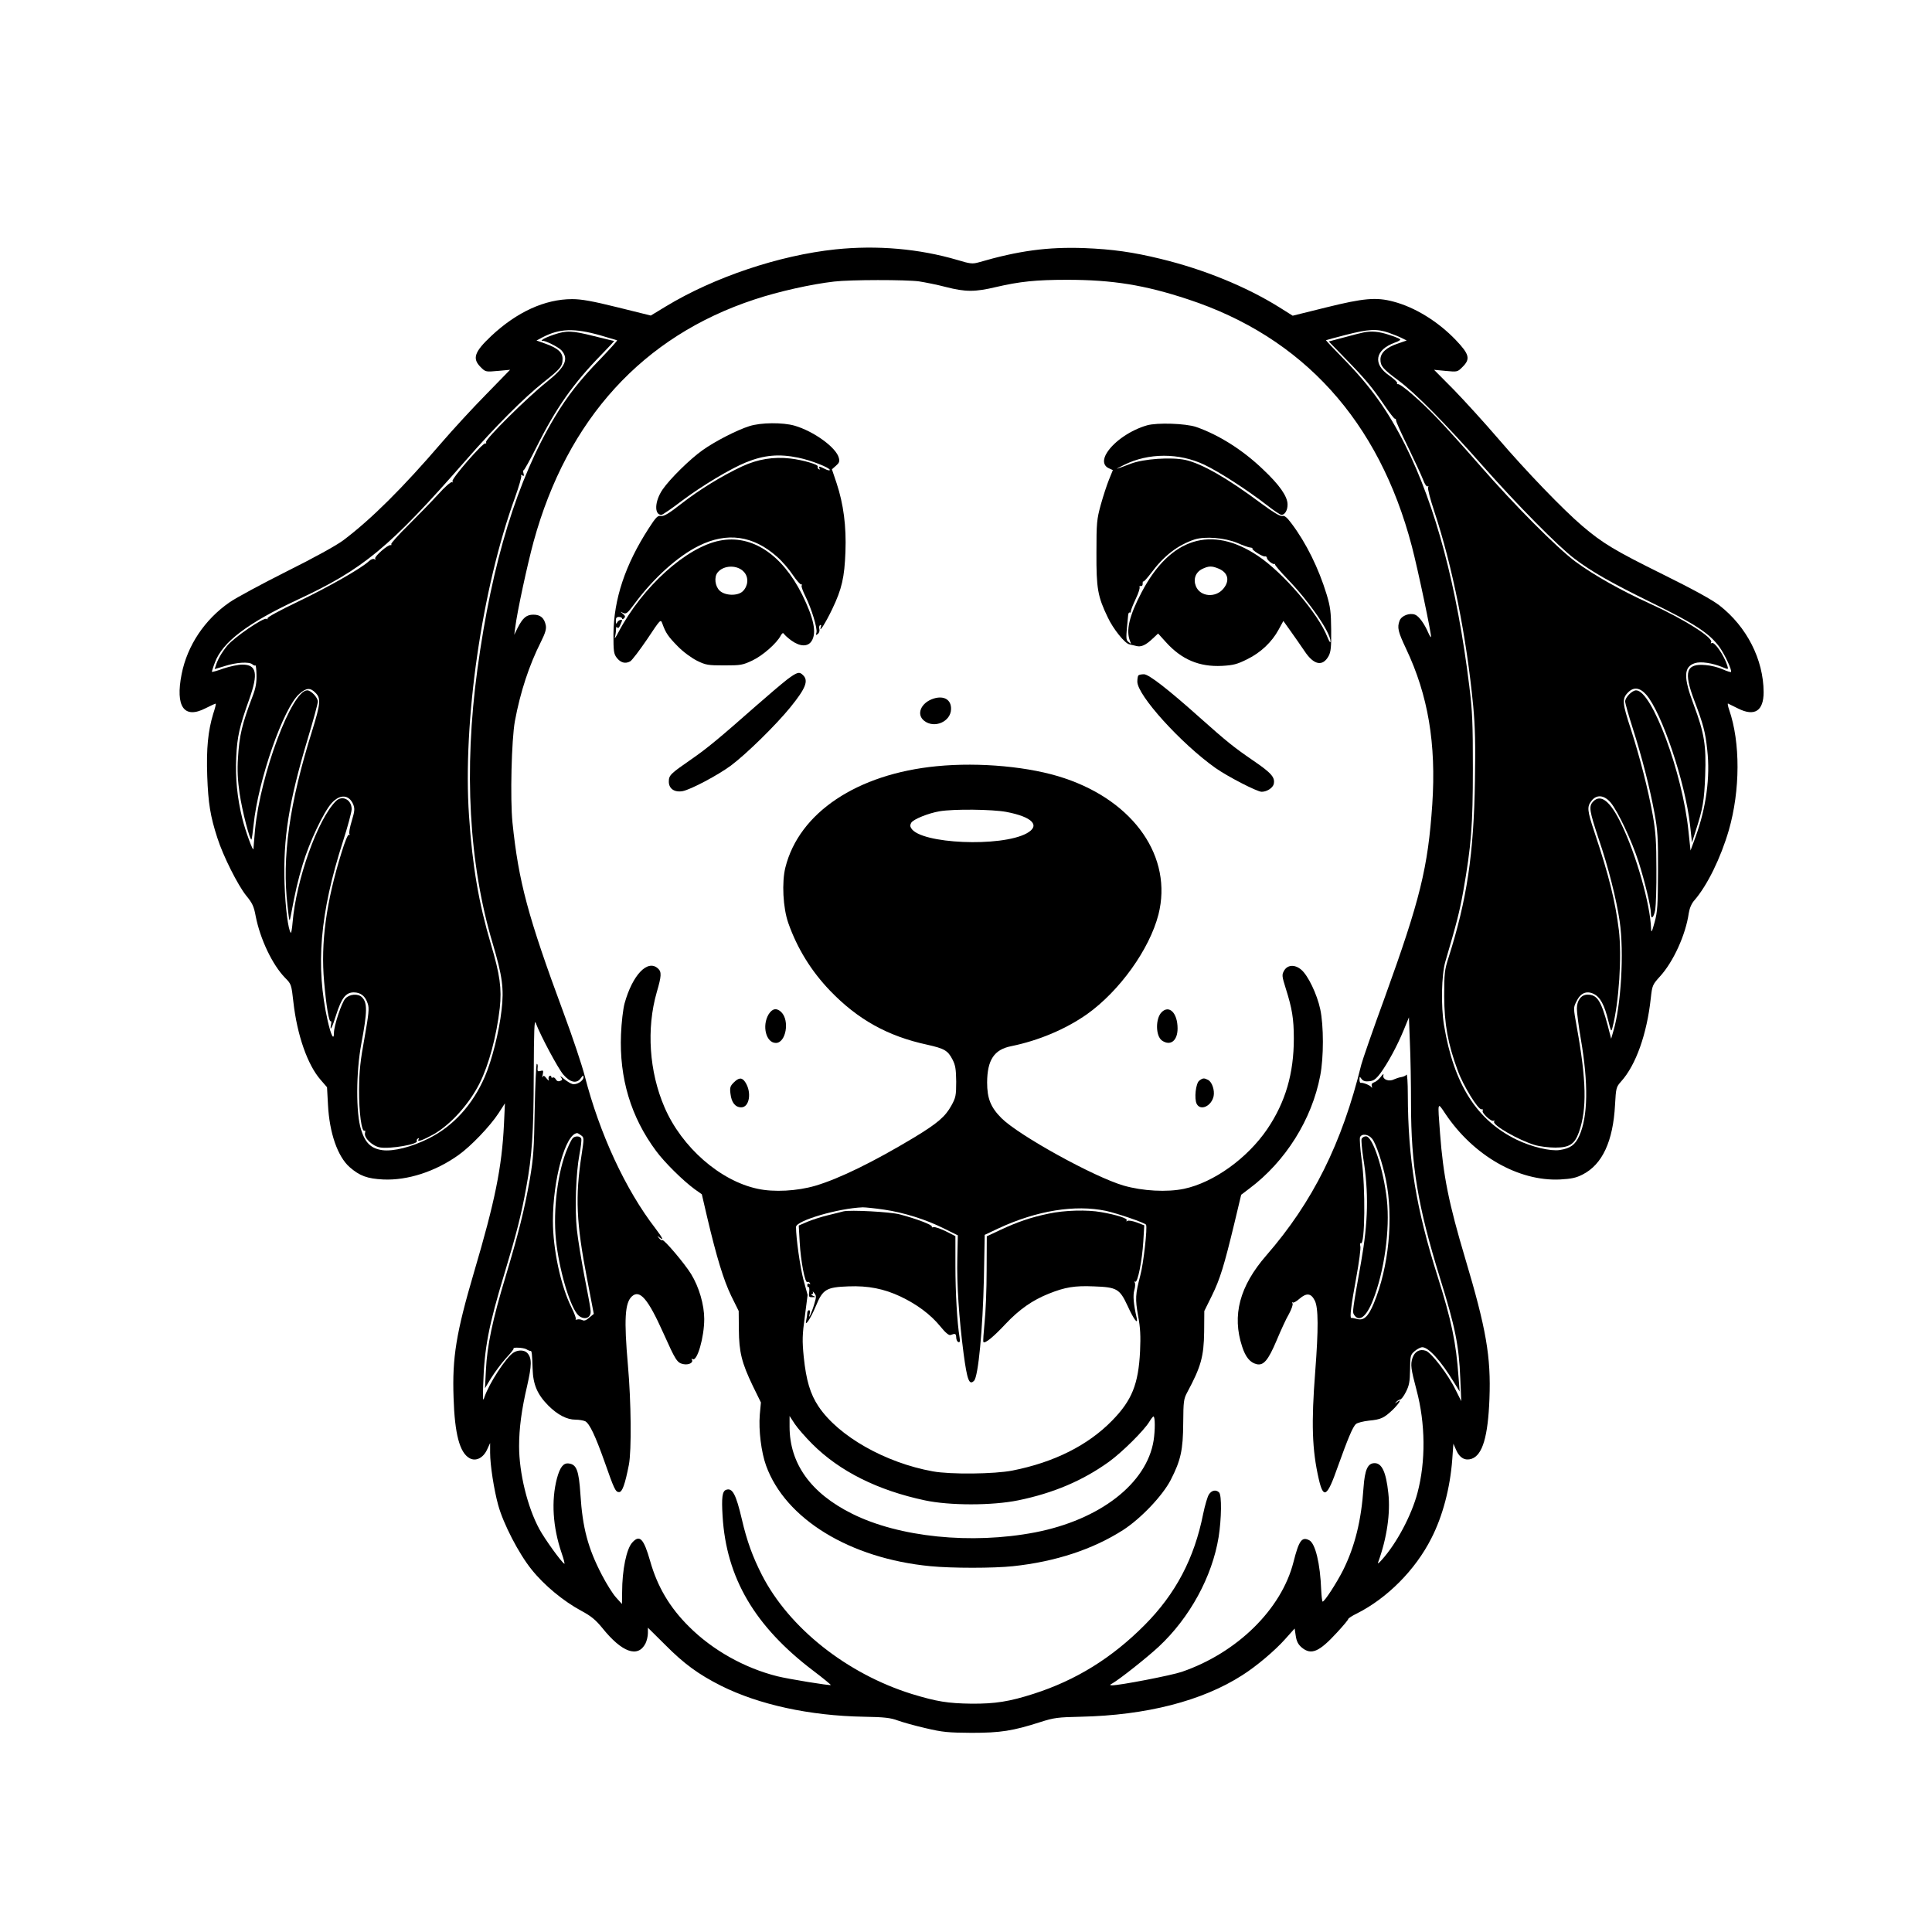 <svg width="1200" height="1200" xmlns="http://www.w3.org/2000/svg" preserveAspectRatio="xMidYMid meet" version="1.0">

 <g>
  <title>Layer 1</title>
  <g id="svg_1" fill="#000000" transform="translate(0, 1536) scale(0.1, -0.1)">
   <path id="svg_2" d="m5189.17,13811.108c-350,-37 -754,-173 -1053,-354l-94,-57l-206,51c-157,39 -225,51 -282,51c-170,0 -344,-80 -503,-229c-105,-99 -119,-140 -66,-193c30,-30 31,-31 107,-24l76,7l-149,-153c-83,-84 -206,-218 -275,-298c-243,-283 -438,-477 -612,-608c-41,-31 -182,-109 -351,-193c-155,-78 -315,-164 -355,-192c-155,-107 -263,-269 -298,-446c-40,-203 15,-281 149,-212c33,17 62,30 63,28c2,-2 -5,-30 -16,-63c-32,-106 -43,-214 -37,-387c6,-167 19,-249 63,-384c36,-113 127,-293 179,-358c38,-46 48,-67 59,-128c28,-142 103,-301 183,-383c38,-38 39,-42 51,-149c23,-206 88,-392 170,-485l39,-45l6,-110c9,-175 60,-320 134,-386c63,-55 110,-72 209,-77c151,-7 324,49 468,152c76,54 195,178 248,259l40,62l-6,-130c-13,-269 -56,-479 -186,-919c-111,-377 -136,-530 -127,-780c7,-225 38,-341 99,-375c39,-22 85,1 109,53l19,41l0,-60c0,-77 24,-230 50,-325c32,-117 128,-302 207,-400c79,-99 198,-197 309,-257c62,-33 90,-57 131,-107c122,-152 221,-187 268,-96c8,16 15,45 15,64l0,34l108,-107c116,-117 206,-183 347,-254c235,-117 549,-186 886,-192c128,-2 167,-7 210,-23c30,-11 108,-33 174,-48c105,-25 140,-28 285,-29c180,0 257,12 428,67c84,27 109,30 250,33c408,9 755,98 1004,258c87,55 203,153 266,224l59,66l7,-46c5,-34 15,-53 37,-72c59,-49 108,-28 219,93c38,41 70,79 70,84c0,4 24,20 53,34c189,95 364,271 463,467c71,138 117,315 130,490l7,98l18,-41c21,-48 55,-66 95,-53c68,23 102,138 111,373c10,262 -20,434 -151,873c-101,339 -136,510 -156,777c-15,202 -17,195 34,119c174,-259 453,-419 711,-407c72,4 100,10 141,31c122,62 189,206 201,432c6,106 7,111 38,146c92,102 160,295 184,516c9,80 10,84 58,137c82,90 159,258 178,392c5,31 17,60 35,80c80,92 164,264 214,436c71,247 72,545 2,747c-8,23 -11,41 -7,39c3,-2 32,-16 63,-31c102,-51 158,-15 158,102c-1,203 -105,407 -275,539c-47,36 -164,100 -350,192c-299,148 -374,193 -500,300c-120,102 -352,343 -525,545c-85,99 -209,235 -275,303l-122,123l73,-7c72,-7 73,-6 103,24c51,50 44,79 -41,168c-110,115 -254,204 -389,239c-105,28 -184,21 -414,-36l-210,-52l-81,51c-208,130 -471,237 -739,302c-172,42 -299,60 -475,67c-226,8 -407,-16 -657,-89c-37,-10 -51,-9 -130,15c-238,70 -499,93 -758,66zm520,-199c39,-6 114,-21 167,-35c121,-31 180,-31 310,0c146,34 248,45 441,45c282,0 482,-32 751,-121c715,-235 1187,-756 1391,-1534c37,-140 125,-558 119,-564c-2,-2 -9,9 -16,25c-25,58 -59,105 -83,114c-34,13 -84,-6 -96,-37c-16,-43 -10,-68 40,-174c137,-289 188,-590 163,-967c-27,-395 -75,-590 -295,-1199c-74,-202 -139,-390 -146,-418c-120,-489 -301,-853 -590,-1185c-166,-191 -214,-372 -150,-566c21,-65 49,-99 89,-109c44,-11 73,24 125,147c26,62 60,137 77,165c16,30 26,58 22,65c-4,7 -4,10 1,6c4,-4 23,6 42,23c44,38 72,35 95,-11c23,-44 23,-179 3,-440c-25,-322 -20,-486 22,-669c29,-126 52,-112 117,74c64,178 94,251 114,268c9,8 45,17 80,21c75,7 94,16 150,69c41,41 58,72 25,46c-16,-11 -16,-11 -5,1c7,8 18,15 24,15c7,0 23,21 36,47c20,39 25,63 26,138c1,87 2,93 29,116c15,13 37,24 47,24c39,0 116,-85 196,-217l36,-58l-7,90c-15,214 -44,352 -130,625c-133,419 -184,729 -185,1130c0,74 -4,130 -8,123c-4,-6 -19,-13 -32,-15c-14,-2 -34,-9 -45,-14c-30,-16 -71,-2 -67,22c3,15 0,14 -17,-8c-12,-15 -30,-30 -41,-33c-12,-4 -17,-12 -14,-23c4,-11 3,-13 -3,-6c-8,12 -53,29 -65,26c-5,-1 -8,8 -8,20c0,20 1,21 13,4c9,-12 23,-17 47,-14c27,2 42,13 70,50c45,61 104,169 145,269l32,78l6,-157c4,-86 7,-257 7,-380c0,-384 42,-635 179,-1079c96,-308 119,-424 127,-628l6,-140l-35,70c-46,95 -150,231 -185,243c-38,13 -69,-4 -83,-45c-13,-41 -10,-66 25,-198c56,-209 58,-444 6,-640c-37,-139 -129,-313 -221,-415c-19,-22 -28,-28 -23,-15c54,148 77,305 63,429c-14,131 -40,186 -85,186c-43,0 -61,-40 -69,-152c-14,-206 -54,-366 -127,-513c-40,-79 -115,-195 -127,-195c-3,0 -7,33 -9,73c-6,162 -36,288 -74,308c-46,24 -64,-1 -98,-135c-74,-293 -350,-564 -693,-682c-63,-22 -389,-85 -435,-84c-14,1 -14,3 3,12c47,27 216,161 288,228c193,180 332,435 372,681c18,114 20,260 3,277c-19,19 -46,14 -63,-12c-9,-13 -25,-68 -36,-121c-55,-277 -171,-497 -364,-691c-203,-204 -425,-342 -690,-427c-150,-48 -238,-62 -385,-61c-148,2 -215,13 -370,60c-404,126 -763,410 -932,740c-57,112 -93,210 -124,344c-37,158 -59,199 -99,184c-23,-9 -28,-48 -21,-163c23,-384 200,-685 564,-961c61,-46 109,-86 108,-88c-5,-5 -262,37 -331,54c-204,51 -403,162 -550,309c-120,119 -196,248 -241,407c-40,140 -65,166 -111,115c-36,-39 -63,-170 -63,-309l-1,-73l-37,41c-21,23 -60,86 -88,140c-86,165 -120,292 -133,500c-10,150 -24,186 -73,192c-33,4 -54,-23 -73,-93c-36,-138 -26,-302 29,-463c14,-40 21,-70 17,-67c-19,11 -122,154 -155,215c-74,136 -126,349 -126,515c0,110 15,226 50,375c29,128 30,171 2,203c-18,21 -60,22 -89,2c-47,-33 -148,-188 -178,-274c-10,-31 -11,-22 -8,74c7,230 33,366 133,696c75,249 103,359 134,529c37,204 46,333 47,710c1,266 4,338 12,315c29,-78 139,-284 172,-322c43,-50 84,-58 109,-21c13,18 16,19 16,5c0,-23 -44,-50 -70,-42c-11,3 -35,18 -53,33c-17,15 -26,19 -18,10c11,-15 11,-19 -4,-24c-11,-5 -21,-1 -27,10c-5,9 -13,14 -19,11c-5,-4 -9,-1 -9,5c0,6 -5,8 -11,5c-6,-4 -8,-14 -5,-24c4,-9 -2,-5 -13,8c-14,18 -20,21 -24,10c-4,-8 -4,-1 0,15c5,25 3,27 -14,22c-17,-5 -20,-2 -18,19c2,14 0,25 -5,25c-4,0 -10,-127 -13,-282c-4,-247 -8,-302 -30,-433c-34,-192 -70,-337 -152,-610c-80,-265 -114,-427 -121,-577l-6,-113l38,63c22,35 62,90 91,122c29,31 51,59 49,61c-10,10 59,7 78,-3c11,-7 24,-12 27,-11c8,2 10,-19 13,-112c3,-97 29,-158 97,-227c58,-58 116,-88 169,-88c23,0 50,-5 61,-10c27,-15 62,-89 119,-249c61,-174 69,-191 91,-191c20,0 37,48 61,170c17,89 14,393 -6,618c-25,285 -19,388 25,428c49,44 100,-16 195,-228c76,-169 85,-185 124,-193c33,-7 65,9 53,28c-3,6 -1,7 5,3c28,-17 72,136 72,249c0,88 -32,199 -82,280c-40,65 -168,216 -178,210c-4,-3 -14,3 -21,13c-13,15 -12,16 4,3c29,-23 19,-3 -27,58c-186,241 -346,588 -438,945c-17,67 -76,243 -131,391c-223,602 -280,816 -318,1183c-15,148 -6,517 15,631c34,182 88,346 162,493c27,54 34,79 30,101c-9,46 -33,67 -77,67c-43,0 -66,-19 -99,-84l-20,-41l6,45c12,99 76,393 114,533c209,762 679,1277 1373,1505c147,49 353,95 494,111c100,12 447,12 528,1zm-1980,-335c55,-16 102,-30 104,-31c2,-2 -46,-55 -107,-119c-122,-125 -203,-228 -280,-357c-233,-388 -390,-899 -481,-1568c-85,-623 -53,-1207 95,-1702c60,-202 71,-281 55,-415c-15,-133 -60,-311 -103,-411c-76,-176 -197,-309 -349,-385c-105,-53 -219,-82 -288,-73c-71,10 -107,45 -133,129c-32,102 -31,356 2,532c38,202 38,255 4,289c-24,24 -77,20 -103,-8c-23,-24 -71,-169 -71,-213c0,-52 -18,-17 -39,75c-76,338 -49,667 95,1114c30,93 54,183 54,200c0,60 -59,89 -98,50c-113,-113 -247,-489 -269,-755c-3,-37 -8,-65 -11,-63c-16,17 -34,156 -39,306c-9,281 27,508 142,892c36,119 65,226 65,238c0,25 -42,70 -66,70c-96,0 -291,-522 -324,-865c-5,-60 -10,-114 -10,-120c-1,-22 -50,111 -69,188c-32,130 -44,251 -38,382c6,127 20,190 81,360c57,160 46,215 -43,215c-25,0 -77,-11 -116,-24c-38,-14 -71,-23 -73,-21c-1,1 7,28 19,59c47,126 203,244 509,387c413,192 572,323 1050,869c184,211 359,386 482,484c105,83 118,98 118,145c0,40 -29,66 -103,93l-59,21l38,20c106,55 196,58 359,12zm4897,16c31,-11 68,-26 83,-34l28,-14l-52,-18c-73,-24 -111,-58 -111,-100c0,-41 16,-59 110,-129c108,-80 292,-267 525,-531c212,-240 467,-499 570,-577c110,-83 225,-148 479,-273c270,-132 358,-190 421,-275c34,-47 81,-148 72,-156c-2,-2 -25,5 -52,17c-26,12 -74,24 -106,26c-121,11 -137,-42 -70,-219c56,-148 69,-196 81,-309c19,-168 -7,-358 -72,-537l-32,-87l-13,122c-37,362 -227,873 -325,873c-25,0 -68,-44 -68,-69c0,-11 21,-85 46,-163c58,-181 107,-373 136,-530c20,-107 23,-154 22,-363c-1,-209 -3,-250 -21,-315c-17,-62 -21,-69 -22,-40c-5,150 -92,458 -183,646c-70,147 -130,194 -178,142c-27,-29 -22,-57 36,-232c59,-172 110,-375 130,-511c28,-192 9,-522 -40,-684l-13,-45l-22,85c-41,152 -65,189 -125,189c-39,0 -66,-36 -66,-87c0,-24 11,-110 25,-191c47,-274 44,-479 -10,-599c-25,-56 -56,-78 -121,-88c-57,-9 -175,19 -268,64c-248,121 -390,344 -451,710c-20,120 -16,313 8,396c70,238 88,308 111,435c50,285 60,410 60,765c0,279 -3,358 -22,510c-76,619 -209,1121 -398,1498c-108,215 -216,366 -388,541c-59,60 -106,110 -104,111c2,1 57,16 123,33c141,36 192,39 267,13zm-5017,-4985c19,-13 19,-17 3,-122c-40,-260 -33,-420 34,-768l42,-219l-28,-23c-19,-17 -32,-22 -44,-15c-9,4 -24,6 -32,3c-8,-2 -12,-1 -8,3c3,4 -9,37 -27,73c-66,132 -115,360 -115,537c0,257 78,541 151,545c3,0 14,-6 24,-14zm4914,-22c24,-30 64,-151 85,-254c48,-238 18,-542 -75,-767c-35,-84 -63,-110 -106,-97c-16,4 -31,7 -34,6c-11,-2 -1,80 31,252c17,94 29,181 25,194c-3,13 -2,21 3,18c26,-16 30,344 5,520c-9,67 -13,128 -10,138c10,25 53,20 76,-10z"/>
   <path id="svg_3" d="m4654.17,12713.108c-76,-24 -213,-94 -290,-149c-78,-55 -204,-179 -249,-245c-49,-72 -53,-157 -7,-157c7,0 64,39 128,88c124,93 301,199 397,238c113,46 206,54 326,29c78,-16 195,-62 195,-76c0,-5 -13,-3 -30,6c-35,18 -44,19 -34,3c4,-7 3,-8 -5,-4c-6,4 -9,11 -6,16c7,12 -92,41 -170,50c-105,12 -203,-4 -300,-49c-126,-59 -266,-145 -380,-234c-75,-59 -106,-77 -124,-74c-20,4 -31,-7 -76,-77c-146,-226 -217,-439 -219,-658c0,-104 2,-121 20,-145c24,-31 53,-40 84,-23c11,6 58,68 105,137c84,126 84,127 95,97c21,-58 36,-80 95,-140c35,-36 85,-72 120,-90c55,-27 69,-29 170,-29c102,0 114,2 175,31c63,30 150,106 175,154c9,16 14,19 20,11c4,-7 25,-26 47,-42c53,-38 101,-39 124,-4c34,51 15,142 -58,290c-125,250 -313,374 -511,335c-208,-40 -482,-288 -630,-569c-16,-31 -26,-45 -22,-31c4,14 7,36 7,49c0,14 3,19 7,12c5,-8 12,-3 19,14c15,33 15,36 0,32c-7,-1 -16,-9 -20,-17c-4,-10 -7,-7 -7,10c-1,19 4,26 19,26c11,0 20,-5 20,-10c0,-6 5,-5 12,2c9,9 8,15 -8,28c-18,15 -18,15 2,5c19,-9 27,-3 75,62c117,157 265,290 394,354c176,88 339,65 487,-67c31,-27 75,-78 98,-113c23,-34 47,-61 52,-59c5,1 7,-2 3,-7c-3,-6 8,-36 24,-68c37,-75 75,-198 68,-224c-5,-17 -3,-18 9,-8c8,6 12,20 9,30c-3,9 -1,20 4,24c7,4 9,-1 5,-12c-14,-43 30,26 71,112c60,125 76,197 82,355c6,160 -12,297 -55,427l-29,86l25,22c20,17 24,27 18,49c-16,64 -155,165 -275,200c-73,21 -210,20 -281,-3zm-32,-907c29,-33 25,-85 -8,-118c-31,-31 -110,-29 -144,3c-29,27 -36,85 -13,113c37,47 125,49 165,2z"/>
   <path id="svg_4" d="m7124.17,12718.108c-100,-29 -201,-97 -247,-167c-30,-45 -26,-84 11,-100l24,-11l-24,-59c-13,-32 -36,-102 -51,-156c-25,-91 -27,-113 -27,-298c-1,-223 8,-272 70,-401c34,-73 107,-163 134,-168c8,-2 27,-6 42,-10c31,-9 60,4 105,47l32,30l48,-53c98,-109 208,-155 349,-148c70,4 94,10 156,41c84,41 154,107 196,185l29,53l45,-63c25,-35 64,-91 87,-125c57,-86 112,-97 149,-30c14,26 17,56 16,162c-1,112 -5,143 -28,220c-50,164 -127,320 -218,441c-29,39 -44,51 -58,47c-13,-3 -55,22 -132,79c-209,156 -367,246 -469,269c-89,19 -260,7 -339,-23c-102,-39 -110,-41 -43,-8c152,76 343,76 500,1c94,-45 267,-157 387,-250c43,-34 84,-61 91,-61c22,0 39,30 38,66c-1,50 -51,121 -153,217c-125,120 -274,214 -415,263c-65,22 -242,28 -305,10zm560,-730c36,-16 73,-29 82,-29c9,-1 15,-3 13,-6c-8,-7 63,-52 77,-49c7,2 12,-3 13,-9c0,-15 39,-44 49,-38c3,3 4,2 1,-2c-3,-3 33,-45 79,-93c136,-141 267,-332 266,-387c-1,-10 -9,2 -19,27c-57,147 -275,401 -433,506c-288,192 -544,111 -721,-226c-78,-148 -99,-239 -72,-305c8,-18 7,-19 -9,-5c-18,14 -18,16 -3,167c1,11 5,19 10,16c4,-2 7,2 7,9c0,7 14,42 30,76c17,35 27,68 24,73c-3,5 0,8 8,7c7,-2 12,5 11,15c0,10 1,16 4,13c3,-3 24,21 48,52c79,107 165,174 270,209c65,21 188,11 265,-21zm-115,-160c59,-25 71,-75 29,-125c-48,-58 -143,-50 -170,15c-18,44 -3,87 39,108c40,19 59,20 102,2z"/>
   <path id="svg_5" d="m4887.17,11138.108c-32,-25 -118,-98 -192,-163c-220,-194 -301,-262 -401,-331c-130,-90 -140,-99 -140,-139c0,-44 35,-68 86,-59c51,10 219,99 300,159c94,70 280,252 369,362c95,117 114,165 79,199c-23,24 -37,20 -101,-28z"/>
   <path id="svg_6" d="m7071.17,11165.108c-4,-3 -7,-21 -7,-39c0,-85 271,-384 485,-536c75,-53 259,-148 287,-148c32,0 68,23 75,47c10,42 -13,69 -129,148c-121,83 -164,118 -328,264c-199,178 -319,271 -349,271c-15,0 -31,-3 -34,-7z"/>
   <path id="svg_7" d="m5799.17,11021.108c-79,-25 -110,-98 -59,-138c63,-50 165,-6 167,72c2,59 -44,86 -108,66z"/>
   <path id="svg_8" d="m5819.17,10601.108c-496,-48 -856,-289 -941,-629c-23,-92 -15,-251 18,-345c56,-159 143,-299 259,-420c172,-179 358,-283 604,-336c107,-24 128,-36 157,-92c18,-35 22,-59 23,-137c0,-87 -3,-100 -30,-149c-38,-69 -86,-110 -231,-198c-253,-152 -465,-256 -614,-300c-112,-33 -258,-41 -358,-19c-233,49 -472,258 -579,507c-95,220 -113,488 -48,714c30,102 31,127 7,148c-64,58 -158,-41 -207,-218c-9,-34 -19,-116 -22,-192c-11,-271 61,-513 218,-724c53,-72 168,-185 239,-237l45,-32l33,-142c59,-250 102,-390 149,-488l47,-95l1,-115c1,-140 18,-207 86,-349l51,-104l-7,-76c-8,-96 9,-233 39,-316c120,-332 521,-577 1021,-625c133,-13 392,-13 513,0c264,28 497,105 684,225c110,71 244,212 295,310c63,123 77,186 78,355c1,134 3,149 25,190c85,158 103,222 105,375l1,130l47,95c51,104 76,186 140,451l42,176l50,38c225,168 389,429 441,702c22,113 22,311 0,413c-20,93 -76,210 -118,245c-40,34 -86,31 -107,-7c-14,-25 -13,-33 11,-110c39,-123 50,-187 50,-311c0,-217 -52,-395 -165,-562c-124,-182 -333,-332 -517,-371c-105,-22 -257,-14 -375,20c-185,54 -650,311 -758,418c-68,68 -90,123 -90,223c1,139 43,204 150,225c171,35 339,106 471,199c202,144 387,402 443,618c90,355 -148,701 -583,847c-212,72 -528,101 -793,75zm431,-284c163,-31 214,-85 127,-133c-159,-87 -658,-66 -717,31c-8,12 -8,22 0,35c14,22 106,59 176,71c89,15 328,12 414,-4zm-761,-2470c124,-18 264,-62 375,-118l85,-42l-3,-140c-4,-162 10,-373 39,-595c22,-165 35,-199 65,-168c26,26 54,319 61,635l5,271l87,41c237,110 474,148 666,108c72,-16 242,-74 249,-86c10,-15 -16,-245 -36,-317c-30,-115 -32,-143 -13,-250c14,-74 16,-125 12,-218c-10,-206 -51,-306 -173,-431c-150,-154 -361,-260 -620,-311c-111,-22 -384,-25 -494,-5c-295,53 -586,218 -710,403c-52,78 -77,163 -92,308c-10,102 -9,137 7,252l17,133l-26,95c-20,76 -46,257 -46,327c0,39 261,116 415,122c17,0 75,-6 130,-14zm-444,-1456c170,-170 407,-288 699,-350c154,-33 418,-33 580,0c219,45 400,122 563,239c82,59 220,196 252,250c11,18 22,32 25,32c11,0 11,-86 1,-150c-43,-267 -334,-492 -736,-570c-396,-76 -845,-30 -1137,116c-257,128 -388,312 -388,541l0,66l32,-49c18,-27 67,-83 109,-125z"/>
   <path id="svg_9" d="m5239.17,7836.108c-11,-3 -54,-14 -96,-24c-42,-10 -100,-29 -129,-41l-53,-23l6,-105c6,-113 33,-255 47,-246c5,3 12,0 16,-6c4,-8 3,-9 -4,-5c-7,4 -12,1 -12,-9c0,-9 4,-14 8,-11c4,2 6,-11 4,-30c-4,-30 -2,-34 19,-33c23,0 23,1 4,9c-11,5 -14,9 -7,9c7,1 10,7 7,14c-4,6 0,4 8,-6c14,-17 14,-24 0,-70c-15,-52 -40,-106 -28,-59c4,13 2,22 -4,22c-6,0 -11,-8 -11,-17c0,-10 -3,-29 -6,-43c-13,-51 25,4 59,85c43,105 65,118 202,123c123,5 222,-15 324,-63c103,-49 187,-112 246,-184c33,-41 55,-59 65,-55c29,11 34,9 35,-15c0,-13 6,-26 13,-29c10,-3 12,4 8,29c-15,88 -26,281 -26,446l0,183l-61,31c-34,16 -68,28 -76,25c-8,-3 -12,-2 -9,3c6,10 -99,50 -199,76c-59,16 -309,29 -350,19z"/>
   <path id="svg_10" d="m6514.17,7822.108c-111,-23 -195,-52 -300,-101l-85,-40l-1,-212c0,-117 -6,-263 -13,-326c-6,-62 -10,-116 -7,-119c11,-10 63,33 138,113c85,90 166,147 269,188c100,40 160,50 278,45c145,-5 161,-15 211,-122c38,-84 66,-120 56,-74c-20,88 -24,139 -15,172c6,20 7,41 3,48c-4,6 -3,8 3,5c15,-9 43,132 50,249l6,101l-46,18c-25,9 -51,14 -58,10c-7,-5 -10,-4 -5,3c7,12 -61,34 -158,51c-87,16 -229,12 -326,-9z"/>
   <path id="svg_11" d="m4774.17,9060.108c-43,-72 -16,-178 45,-178c62,0 87,138 34,191c-28,28 -56,24 -79,-13z"/>
   <path id="svg_12" d="m7215.17,9073.108c-39,-39 -38,-148 2,-176c52,-36 97,-2 97,75c0,96 -52,148 -99,101z"/>
   <path id="svg_13" d="m4557.17,8636.108c-22,-22 -25,-32 -20,-70c6,-54 30,-84 67,-84c51,0 66,94 25,156c-20,31 -40,30 -72,-2z"/>
   <path id="svg_14" d="m7449.17,8648.108c-22,-16 -33,-112 -16,-145c24,-45 92,-13 105,49c7,37 -10,87 -34,100c-25,13 -33,13 -55,-4z"/>
   <path id="svg_15" d="m3439.17,13281.108c-33,-11 -64,-25 -70,-31c-7,-6 -7,-9 0,-7c14,4 100,-39 118,-59c48,-54 24,-105 -93,-198c-119,-95 -382,-355 -375,-372c2,-7 1,-11 -4,-8c-13,9 -214,-222 -205,-236c4,-6 3,-8 -3,-5c-6,4 -45,-30 -86,-76c-41,-45 -125,-131 -185,-191c-61,-60 -109,-113 -106,-118c3,-5 1,-7 -4,-6c-16,5 -103,-72 -96,-84c5,-7 2,-8 -5,-3c-7,4 -22,-1 -34,-13c-48,-45 -254,-162 -440,-251c-111,-53 -194,-98 -190,-104c3,-6 1,-7 -6,-3c-17,11 -203,-116 -244,-167c-35,-43 -59,-85 -71,-124l-7,-21l63,19c72,23 150,28 171,11c8,-7 16,-10 19,-7c3,3 6,-23 7,-58c1,-48 -4,-81 -24,-133c-66,-173 -83,-246 -91,-384c-5,-74 -2,-139 10,-220c16,-109 64,-295 74,-286c2,3 8,44 13,91c28,276 185,727 284,813c43,38 68,40 100,7c35,-34 32,-67 -20,-235c-142,-453 -189,-787 -153,-1092c11,-99 12,-101 20,-58c30,160 43,215 74,319c41,138 130,326 180,381c52,57 108,53 134,-9c10,-26 9,-41 -9,-101c-12,-39 -19,-76 -15,-82c4,-6 3,-8 -3,-5c-6,4 -25,-42 -46,-111c-95,-307 -130,-560 -108,-802c13,-148 30,-252 41,-245c4,2 5,-7 2,-20c-10,-52 7,-21 32,60c33,104 60,139 109,139c43,0 72,-23 87,-70c10,-28 6,-65 -20,-212c-26,-141 -33,-206 -34,-322c-1,-141 16,-266 34,-255c4,3 6,-3 3,-14c-8,-30 46,-82 93,-90c63,-11 241,20 229,40c-3,4 0,11 6,15c8,5 9,3 4,-6c-11,-18 28,-4 93,32c106,60 222,188 287,318c57,114 105,292 125,467c13,120 1,208 -55,396c-75,253 -115,484 -136,797c-40,584 80,1415 286,1979c24,68 42,128 38,134c-4,6 -1,7 7,2c10,-6 12,-3 7,14c-3,13 -3,20 0,17c3,-3 40,63 82,147c121,242 228,394 405,575c44,45 78,82 76,82c-3,0 -58,14 -124,30c-139,35 -171,36 -251,9z"/>
   <path id="svg_16" d="m8469.17,13295.108c-11,-2 -64,-15 -118,-30l-98,-26l103,-106c122,-125 165,-176 243,-291c32,-47 61,-84 65,-83c4,1 7,-3 7,-10c-1,-7 33,-82 75,-167c41,-85 83,-176 93,-202c10,-27 22,-45 28,-41c6,3 7,1 3,-5c-4,-7 13,-74 38,-149c114,-344 201,-782 242,-1208c12,-130 15,-239 11,-465c-7,-457 -50,-741 -164,-1100c-25,-77 -27,-99 -27,-240c1,-172 22,-293 84,-461c34,-94 127,-246 148,-241c8,1 11,-2 7,-8c-8,-14 54,-72 68,-63c6,3 7,1 3,-5c-13,-21 150,-115 253,-146c30,-9 87,-16 127,-16c88,0 120,21 147,96c50,143 47,319 -14,656c-21,115 -21,118 -2,155c25,53 62,69 107,48c41,-20 67,-67 92,-170c16,-65 18,-68 25,-40c41,156 59,445 40,605c-22,179 -62,341 -151,607c-46,138 -48,160 -19,197c32,41 79,36 119,-11c45,-54 132,-239 174,-370c38,-120 76,-277 76,-318c0,-43 18,-27 27,23c4,26 8,139 7,252c0,166 -4,229 -22,332c-29,162 -81,364 -137,538c-52,158 -55,187 -20,224c36,39 75,35 116,-11c96,-110 241,-539 272,-808l12,-110l24,75c44,137 52,184 58,340c7,189 -5,263 -71,440c-65,172 -63,236 7,259c37,12 110,1 174,-26c34,-14 35,-14 28,9c-20,65 -80,152 -97,142c-7,-4 -8,-2 -4,4c17,27 -164,142 -379,240c-181,82 -352,179 -463,261c-117,87 -380,352 -591,594c-95,109 -215,242 -267,296c-102,107 -230,218 -246,213c-5,-1 -7,1 -4,6c3,5 -19,26 -49,47c-105,72 -89,161 37,206c21,7 35,16 30,20c-4,4 -36,17 -71,28c-60,20 -109,24 -156,14z"/>
   <path id="svg_17" d="m3556.17,8289.108c-6,-7 -20,-34 -31,-61c-61,-140 -91,-383 -72,-569c19,-180 81,-396 132,-461c24,-30 64,-34 78,-8c10,19 11,14 -35,252c-18,96 -39,222 -45,280c-14,127 -6,352 16,468c9,46 14,90 11,98c-7,17 -40,18 -54,1z"/>
   <path id="svg_18" d="m8457.17,8286.108c-3,-8 2,-61 10,-117c35,-218 31,-398 -13,-647c-54,-304 -55,-310 -44,-328c31,-49 77,-13 117,89c71,179 107,440 87,625c-21,189 -88,394 -130,394c-11,0 -23,-7 -27,-16z"/>
  </g>
 </g>
</svg>